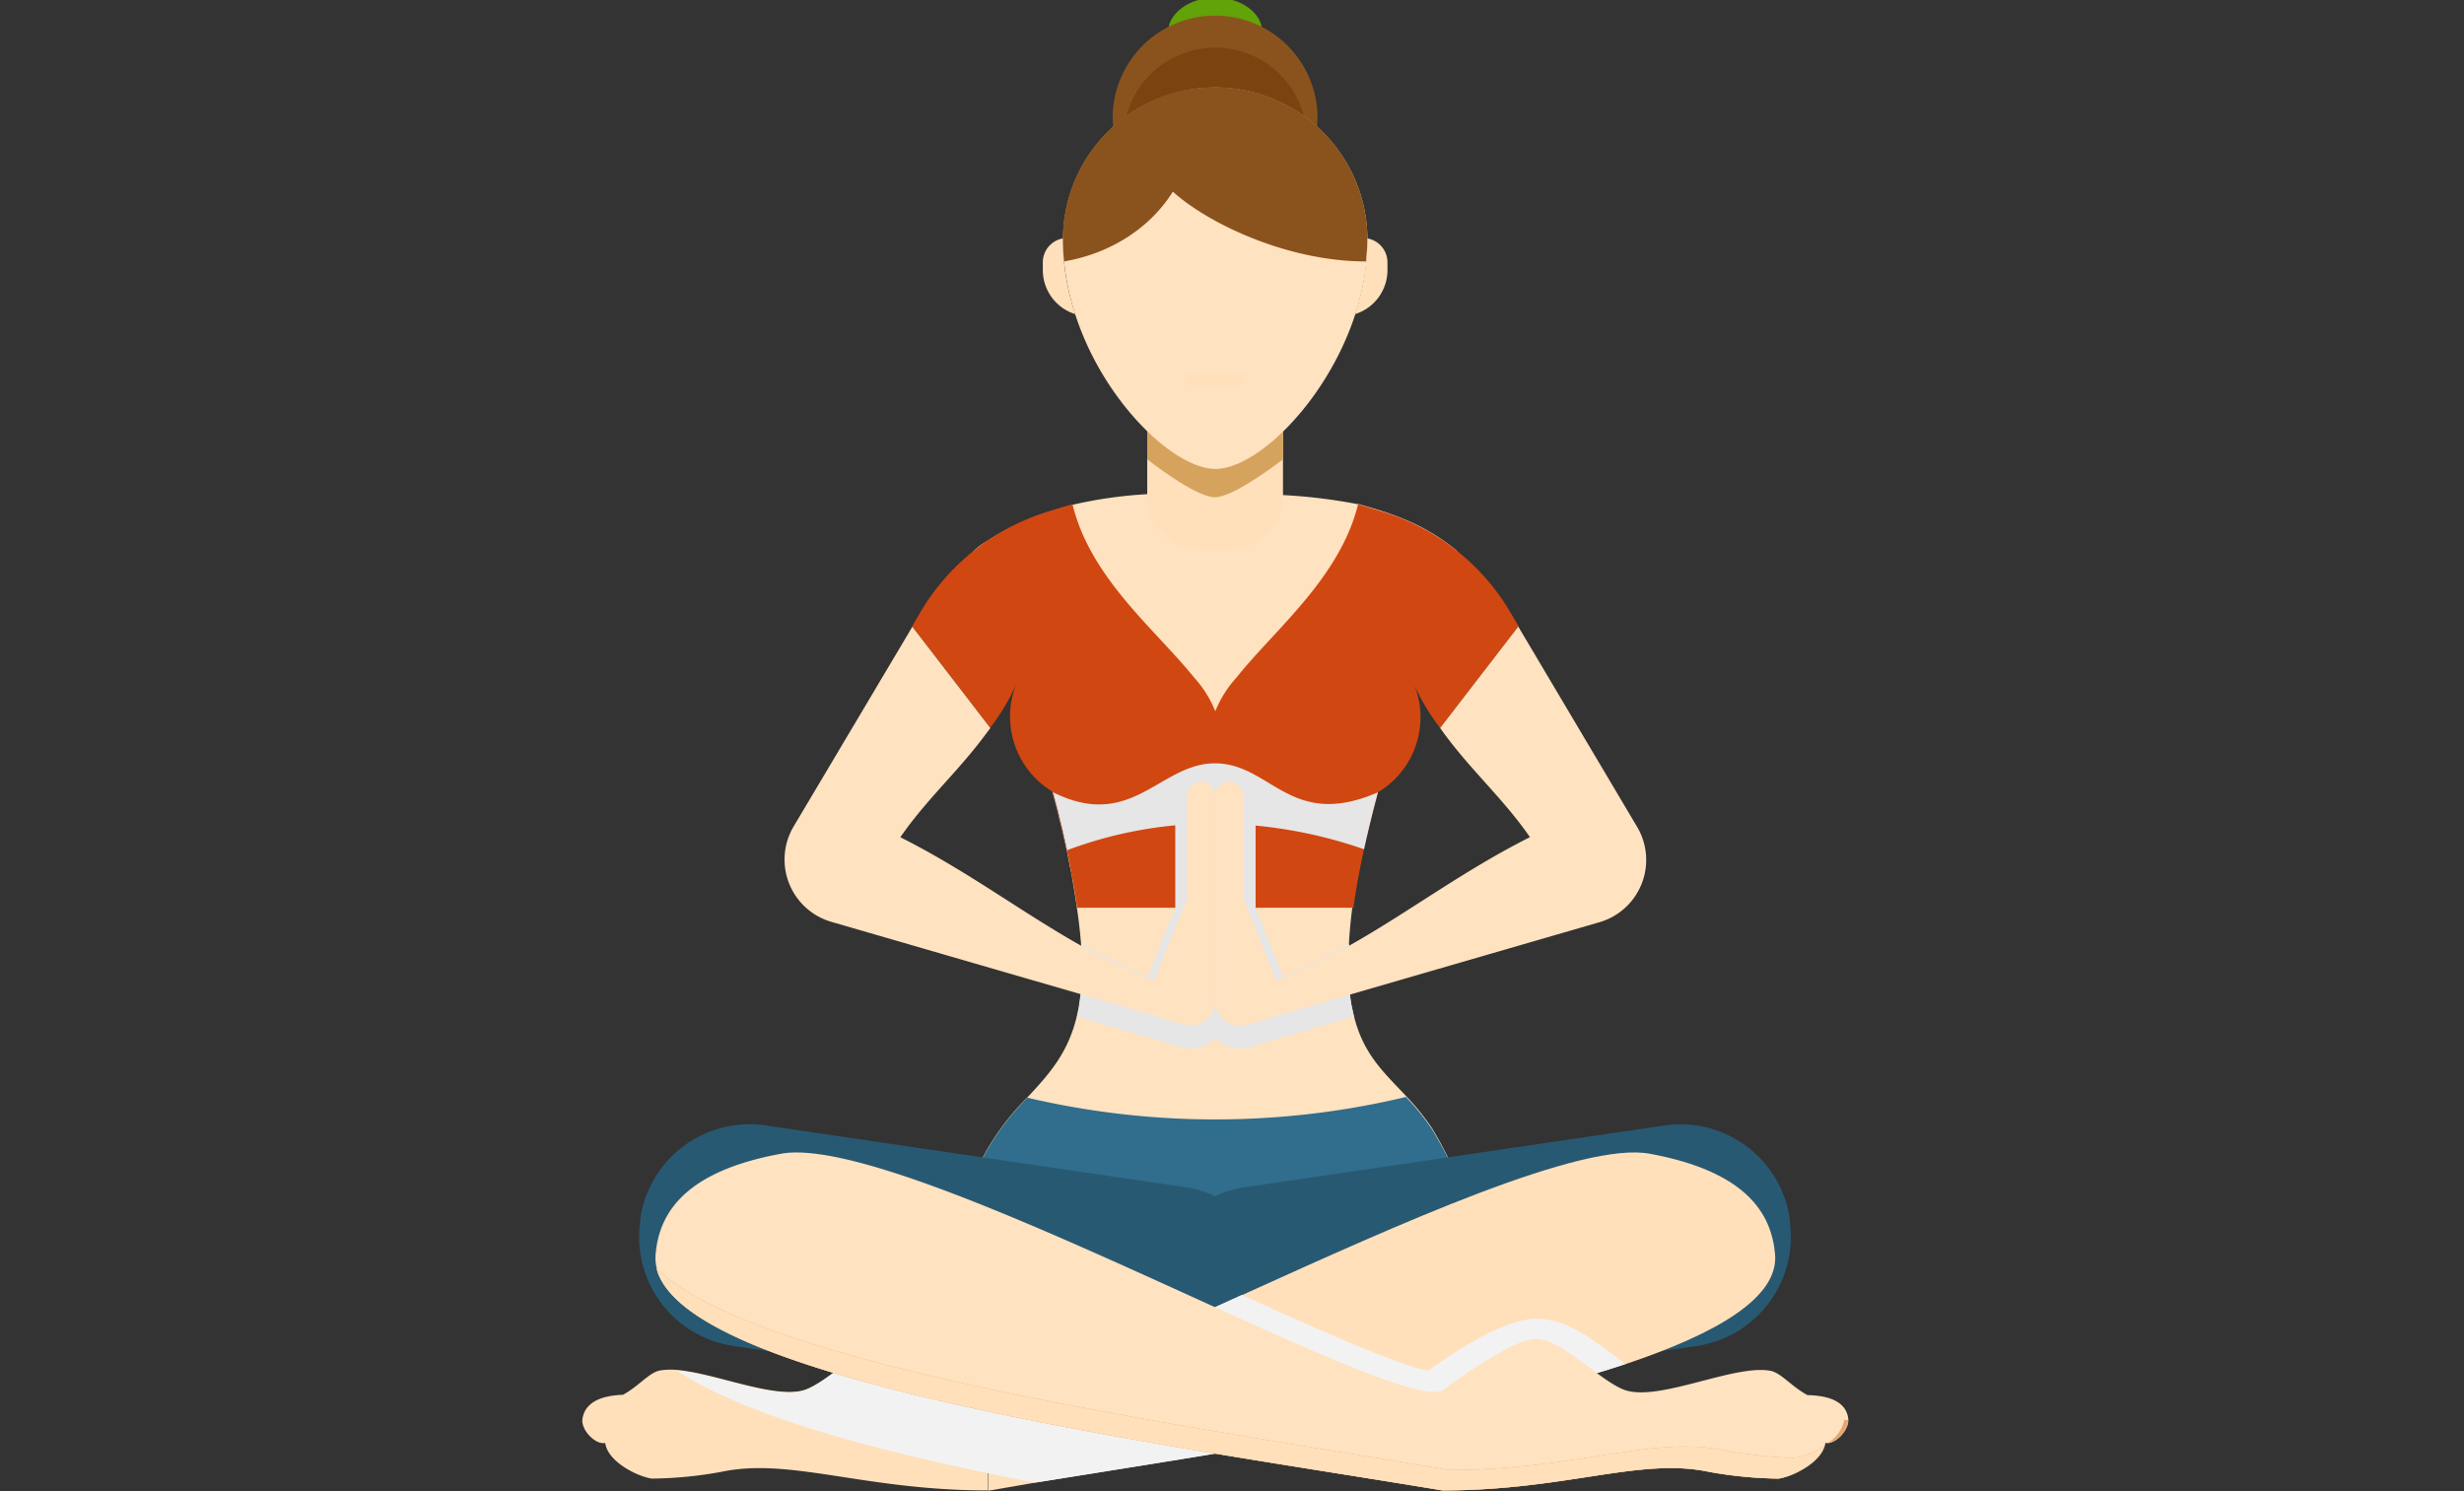 <svg xmlns="http://www.w3.org/2000/svg" viewBox="0 0 304 184"><rect x="0" y="0" width="304" height="184" fill="#333333" stroke="none"/><defs><style>.cls-1{isolation:isolate;}.cls-2{fill:#ffe2c0;}.cls-2,.cls-5,.cls-7{fill-rule:evenodd;}.cls-3{fill:#316d8c;}.cls-4{fill:#285973;}.cls-5,.cls-8{fill:#ffe0bb;}.cls-6{fill:#f2f2f2;}.cls-11,.cls-6{mix-blend-mode:multiply;}.cls-7{fill:#d6a35e;}.cls-9{fill:#e8a772;}.cls-10{fill:#d14711;}.cls-11{fill:#e6e6e6;}.cls-12{fill:#61a308;}.cls-13{fill:#8a531d;}.cls-14{fill:#7a4410;}</style></defs><title>Artboard 4</title><g class="cls-1"><g id="Layer_1" data-name="Layer 1"><path class="cls-2" d="M183.21,161.26H116.64c0-.64,0-1.26,0-1.87,0-.2,0-.4,0-.61,0-.42,0-.81.1-1.21A39.42,39.42,0,0,1,119,148a42,42,0,0,1,1.78-4.2c.21-.45.45-.91.68-1.36a30.81,30.81,0,0,1,5.27-7c2.58-2.77,5-5.39,6.1-9.95.11-.45.2-.93.29-1.39,0-.25.07-.48.1-.73l.09-.69v0c0-.49.1-1,.11-1.49s.05-1,.05-1.49,0-1,0-1.49-.05-1-.09-1.48c0-.07,0-.16,0-.23-.12-1.48-.29-2.95-.5-4.4-.14-1-.3-2-.49-3.1-.1-.7-.23-1.38-.39-2.07-.06-.32-.12-.66-.19-1s-.11-.65-.2-1-.2-.92-.31-1.37c0-.1,0-.2-.07-.3-.11-.59-.26-1.19-.42-1.78s-.27-1.19-.43-1.78c-.05-.16-.09-.32-.13-.48l-.39-1.45c-1.26-4.66-2.67-9.3-4.2-13.88h0Q124,79,122.27,74.28c-.52-1.43-1.07-2.85-1.62-4.29-.2-.53-.41-1-.62-1.59-.06-.13,0-.3.17-.48h0a7.93,7.93,0,0,1,1.52-1.12l.61-.39c.21-.13.42-.27.64-.39a37,37,0,0,1,7.62-3.23l.9-.27c.27-.09.58-.16.87-.24a53.78,53.78,0,0,1,9.77-1.33c1.91-.12,3.87-.17,5.81-.17h0c1.27,0,2.52,0,3.75,0,2.08.06,4.11.15,6,.28a66.85,66.85,0,0,1,9.81,1.15l.15,0,1.78.52a35.87,35.87,0,0,1,4.39,1.58l.87.4c.47.24.94.47,1.39.74.24.15.5.28.73.42a27,27,0,0,1,2.84,2c.58.41-.82,3-1.07,3.68-3,7.88-5.78,15.89-8,24-.19.71-.39,1.42-.6,2.14-.62,2.29-1.23,4.64-1.76,7s-1,4.83-1.37,7.27c-.2,1.47-.34,3-.42,4.44,0,.08,0,.16,0,.24a38.19,38.19,0,0,0,0,5c0,.31.06.61.1.91s.09.77.16,1.16c0,.22.08.42.13.64s.13.68.22,1c1.16,4.75,3.72,7,6.42,9.88a30.13,30.13,0,0,1,3.23,4c.24.42.51.86.74,1.28.58,1,1.11,2.08,1.62,3.15a43.89,43.89,0,0,1,1.77,4.22,40.36,40.36,0,0,1,2.26,10.12,2.8,2.8,0,0,1,0,.5c0,.27,0,.56,0,.84C183.19,160,183.21,160.64,183.21,161.26Z"/><path class="cls-3" d="M183.21,161.26H116.64c0-.64,0-1.26,0-1.87,0-.2,0-.4,0-.61,0-.42,0-.81.1-1.21A36.61,36.61,0,0,1,119,148h0a44,44,0,0,1,1.81-4.19l0,0c.21-.45.45-.91.68-1.36a30.81,30.81,0,0,1,5.27-7,101.41,101.41,0,0,0,46.7-.09,30.13,30.13,0,0,1,3.23,4c.24.42.51.86.74,1.28.59,1,1.14,2.07,1.68,3.15a41.5,41.5,0,0,1,1.78,4.19,37.11,37.11,0,0,1,2.19,10.15,2.8,2.8,0,0,1,0,.5c0,.27,0,.56,0,.84C183.19,160,183.21,160.64,183.21,161.26Z"/><path class="cls-4" d="M157.81,161.26c0,.19,0,.39-.07.58,0,0,0,.08,0,.11l0,.26a14.54,14.54,0,0,1-.57,2.34,13.61,13.61,0,0,1-7.21,8,13.45,13.45,0,0,1-7.68,1.1l-16.55-2.43-5.28-.78-6.77-1-9.08-1.34L95,166.74h-.08l-4.35-.65A13.59,13.59,0,0,1,79,150.64l0-.28a13.62,13.62,0,0,1,15.44-11.49l24,3.53h0l27.71,4.08a13.22,13.22,0,0,1,3.67,1.09,13.57,13.57,0,0,1,7.76,10.2A12.6,12.6,0,0,1,157.81,161.26Z"/><path class="cls-4" d="M157.6,173.7l51.72-7.61a13.63,13.63,0,0,0,11.49-15.45l0-.28a13.62,13.62,0,0,0-15.45-11.48l-51.72,7.61a13.62,13.62,0,0,0-11.49,15.45l0,.27A13.62,13.62,0,0,0,157.6,173.7Z"/><path class="cls-5" d="M219,154.74c.48,5.3-7,9.75-18.43,13.58h0c-19.47,6.46-50.34,11-72.87,14.63l-5.79,1V171.56c2.69,1.31,16-4.78,31.36-11.77,19.36-8.77,41.91-19,50.31-17.42C215.49,144.58,218.55,149.76,219,154.74Z"/><path class="cls-5" d="M121.87,171.56v12.35c-15.29,0-24.36-4.1-32.89-2.29a49.56,49.56,0,0,1-8.57.83c-1.74-.25-5.43-2.06-5.74-4.4-1.2.27-3-1.61-2.81-2.94s1.18-2.87,5-3c2-1.1,3.22-2.74,4.55-3a8.36,8.36,0,0,1,2.09-.07c4.8.4,12.12,3.64,15.79,2.46,3-1,7.85-6.29,11-6.31S121.87,171.56,121.87,171.56Z"/><path class="cls-6" d="M200.53,168.32c-19.47,6.46-50.34,11-72.87,14.63-2-.38-3.93-.75-5.79-1.16-17.27-3.62-30.65-7.59-38.42-12.69,4.8.4,12.12,3.64,15.79,2.46,3-1,7.85-6.29,11-6.31s11.61,6.31,11.61,6.31c2.69,1.31,16-4.78,31.36-11.77,9.25,4.23,19.28,8.65,23,9.36,3.74-2.74,9.48-6.42,13.37-6.42,3.55,0,6.54,2.29,9.46,4.45Z"/><path class="cls-2" d="M223,172.15c-2-1.08-3.23-2.73-4.56-3-4.42-.84-13.59,3.77-17.89,2.4-3-1-7.82-6.29-11-6.33S178,171.57,178,171.57c-6.06,3-66.63-32-81.67-29.2-11.94,2.2-15,7.39-15.44,12.37C79.53,169.91,143,178.07,178,183.91c15.3,0,24.39-4.11,32.91-2.29a51.59,51.59,0,0,0,8.56.83c1.75-.25,5.45-2.06,5.74-4.4,1.2.26,3-1.61,2.82-3S226.81,172.23,223,172.15Z"/><path class="cls-7" d="M221.65,179.85c-1.42.2-7.45-.57-8.85-.87-8.81-1.92-18.21,2.42-34,2.42C147.3,176,93.61,168.82,81,156.51c3.51,14,63.33,21.79,96.93,27.4,15.3,0,24.39-4.11,32.91-2.29a51.59,51.59,0,0,0,8.56.83c1.65-.23,5-1.86,5.62-4A9.43,9.43,0,0,1,221.65,179.85Z"/><path class="cls-7" d="M227.59,175.21a4.6,4.6,0,0,1-2,2.84,3.24,3.24,0,0,0,2.39-2.84A1,1,0,0,1,227.59,175.21Z"/><path class="cls-7" d="M227.59,175.21a4.6,4.6,0,0,1-2,2.84,3.24,3.24,0,0,0,2.39-2.84A1,1,0,0,1,227.59,175.21Z"/><path class="cls-8" d="M221.65,179.85c-1.42.2-7.45-.57-8.85-.87-8.81-1.92-18.21,2.42-34,2.42C147.3,176,93.61,168.82,81,156.51c3.51,14,63.33,21.79,96.93,27.4,15.3,0,24.39-4.11,32.91-2.29a51.59,51.59,0,0,0,8.56.83c1.65-.23,5-1.86,5.62-4A9.43,9.43,0,0,1,221.65,179.85Z"/><path class="cls-9" d="M227.59,175.21a4.6,4.6,0,0,1-2,2.84,3.24,3.24,0,0,0,2.39-2.84A1,1,0,0,1,227.59,175.21Z"/><path class="cls-10" d="M177.68,89.83a26.55,26.55,0,0,1-3.49-6A10.79,10.79,0,0,1,170,97.77c-.62,2.36-1.2,4.72-1.71,7-.54,2.48-1,4.91-1.3,7.24h-34.1q-.35-2.52-.88-5.17c-.06-.32-.12-.65-.19-1s-.13-.66-.21-1l-.3-1.36c0-.1,0-.2-.07-.3-.28-1.18-.55-2.38-.86-3.57l-.5-1.91a10.82,10.82,0,0,1-4.22-13.91,26.55,26.55,0,0,1-3.49,6l-9.63-12.51,1.07-1.83c0-.07.09-.16.14-.23s0,0,0,0a27.35,27.35,0,0,1,6.16-7.07,3.45,3.45,0,0,1,.28-.23c.33-.26.68-.52,1-.77s.74-.52,1.12-.75a25.39,25.39,0,0,1,3.46-1.92c.41-.18.81-.36,1.22-.52a12.81,12.81,0,0,1,1.39-.52,9.12,9.12,0,0,1,.88-.3l.23-.07.9-.27v0l1.93-.58c2.21,9.14,10.28,15.5,15,21.38a13.82,13.82,0,0,1,2.62,4.17,13.82,13.82,0,0,1,2.62-4.17c4.66-5.88,12.73-12.24,15-21.38l1.92.58v0l.9.27.23.07a28,28,0,0,1,9.1,4.78,3.23,3.23,0,0,1,.27.23,27.35,27.35,0,0,1,6.16,7.07s0,0,0,0a1.42,1.42,0,0,1,.14.23l1.08,1.83Z"/><path class="cls-11" d="M170,97.77c-10.75,4.67-13.15-3.49-20-3.58s-10.32,8.43-20.06,3.58l.5,1.91c.31,1.19.58,2.39.86,3.57,0,.1,0,.2.07.3.1.45.2.91.29,1.36h0A51.47,51.47,0,0,1,145,101.84V112l-3.41,8.53a63.59,63.59,0,0,1-7.48-3.68c-.25-.14-.5-.27-.73-.42a31.58,31.58,0,0,1-.22,7.65c-.08.47-.17.94-.29,1.39l.06,0,8.75,2.55,3.85,1.17a4.58,4.58,0,0,0,1.32.19,4.5,4.5,0,0,0,3.09-1.22,4.48,4.48,0,0,0,3.08,1.22,4.53,4.53,0,0,0,1.32-.19l3.84-1.17,8.76-2.55.12,0a22.21,22.21,0,0,1-.61-3.72,40.11,40.11,0,0,1,0-5.26l-.67.39a63.88,63.88,0,0,1-7.47,3.66l-3.4-8.53V101.87a57.29,57.29,0,0,1,13.38,2.92l0,0c.51-2.32,1.09-4.68,1.71-7Z"/><path class="cls-2" d="M202,102.06,187.32,77.32l-9.64,12.51c3.57,5.06,7.64,8.5,11.08,13.47-8.22,4.13-14.93,9.24-22.32,13.4a66.45,66.45,0,0,1-9,4.29l-3.56-8.94-.48-1.2V98.22a1.73,1.73,0,0,0-1.73-1.74h0a1.72,1.72,0,0,0-1.72,1.74v25.22a3.08,3.08,0,0,0,4,3l3.85-1.17,8.77-2.55,30.75-8.92A8,8,0,0,0,202,102.06Z"/><path class="cls-2" d="M148.19,96.48h0a1.74,1.74,0,0,0-1.72,1.74v12.63l-.48,1.2L142.39,121a65.56,65.56,0,0,1-9-4.3c-7.38-4.15-14.08-9.26-22.31-13.39,3.13-4.53,6.79-7.79,10.11-12.15.33-.43.65-.87,1-1.32l-9.63-12.51-.23.4L97.87,102.06a8,8,0,0,0,4.7,11.69l30.75,8.92,8.76,2.55,3.85,1.17a3.09,3.09,0,0,0,4-3V98.22A1.73,1.73,0,0,0,148.19,96.48Z"/><path class="cls-12" d="M155.74,3.94c0,2.38-2.56,4.34-5.77,4.37s-5.85-1.86-5.88-4.23,2.56-4.34,5.78-4.37S155.71,1.57,155.74,3.94Z"/><path class="cls-13" d="M162.55,14.21c0,7-6.29,29-13.27,29s-12-22-12-29a12.64,12.64,0,0,1,25.27,0Z"/><path class="cls-14" d="M161.25,17.21c0,6.25-5.65,26-11.9,26s-10.76-19.73-10.76-26a11.33,11.33,0,0,1,22.66,0Z"/><path class="cls-5" d="M151.94,67.71h-4.05a6.35,6.35,0,0,1-6.35-6.35V45.17h16.75V61.36A6.35,6.35,0,0,1,151.94,67.71Z"/><path class="cls-7" d="M141.54,56.68V45.17h16.75V56.68s-6,4.69-8.42,4.68S141.54,56.68,141.54,56.68Z"/><path class="cls-2" d="M168.71,29.55c0,.43,0,.87,0,1.31-.69,14.1-12.34,27-18.77,27-6,0-17.3-11.74-18.65-25.56-.09-.9-.13-1.8-.13-2.71a18.78,18.78,0,0,1,11-17.1,18.26,18.26,0,0,1,4.28-1.36,19.14,19.14,0,0,1,3.5-.33A18.8,18.8,0,0,1,168.71,29.55Z"/><path class="cls-13" d="M168.71,29.55c0,.43-.12,2.27-.14,2.71-10.65,0-21.13-5.55-24.71-9.44-2.29-2.46-1.7-6.74-1.73-10.37a18.26,18.26,0,0,1,4.28-1.36,19.14,19.14,0,0,1,3.5-.33A18.8,18.8,0,0,1,168.71,29.55Z"/><path class="cls-13" d="M147.07,15.5a15,15,0,0,1-1.27,6.06c-2.37,5.46-7.85,9.58-14.54,10.7-.09-.9-.13-1.8-.13-2.71a18.78,18.78,0,0,1,11-17.1,18.26,18.26,0,0,1,4.28-1.36A15.09,15.09,0,0,1,147.07,15.5Z"/><path class="cls-5" d="M131.13,29.55v-.13a3,3,0,0,0-2.47,2.93v1a5.69,5.69,0,0,0,4,5.41A29.89,29.89,0,0,1,131.13,29.55Z"/><path class="cls-5" d="M168.71,29.55s0-.09,0-.13a3,3,0,0,1,2.47,2.93v1a5.68,5.68,0,0,1-4,5.41A30.19,30.19,0,0,0,168.71,29.55Z"/><path class="cls-5" d="M153.6,46.12h-7.37v.17a1.45,1.45,0,0,0,1.46,1.45h4.46a1.45,1.45,0,0,0,1.45-1.45Z"/></g></g></svg>
